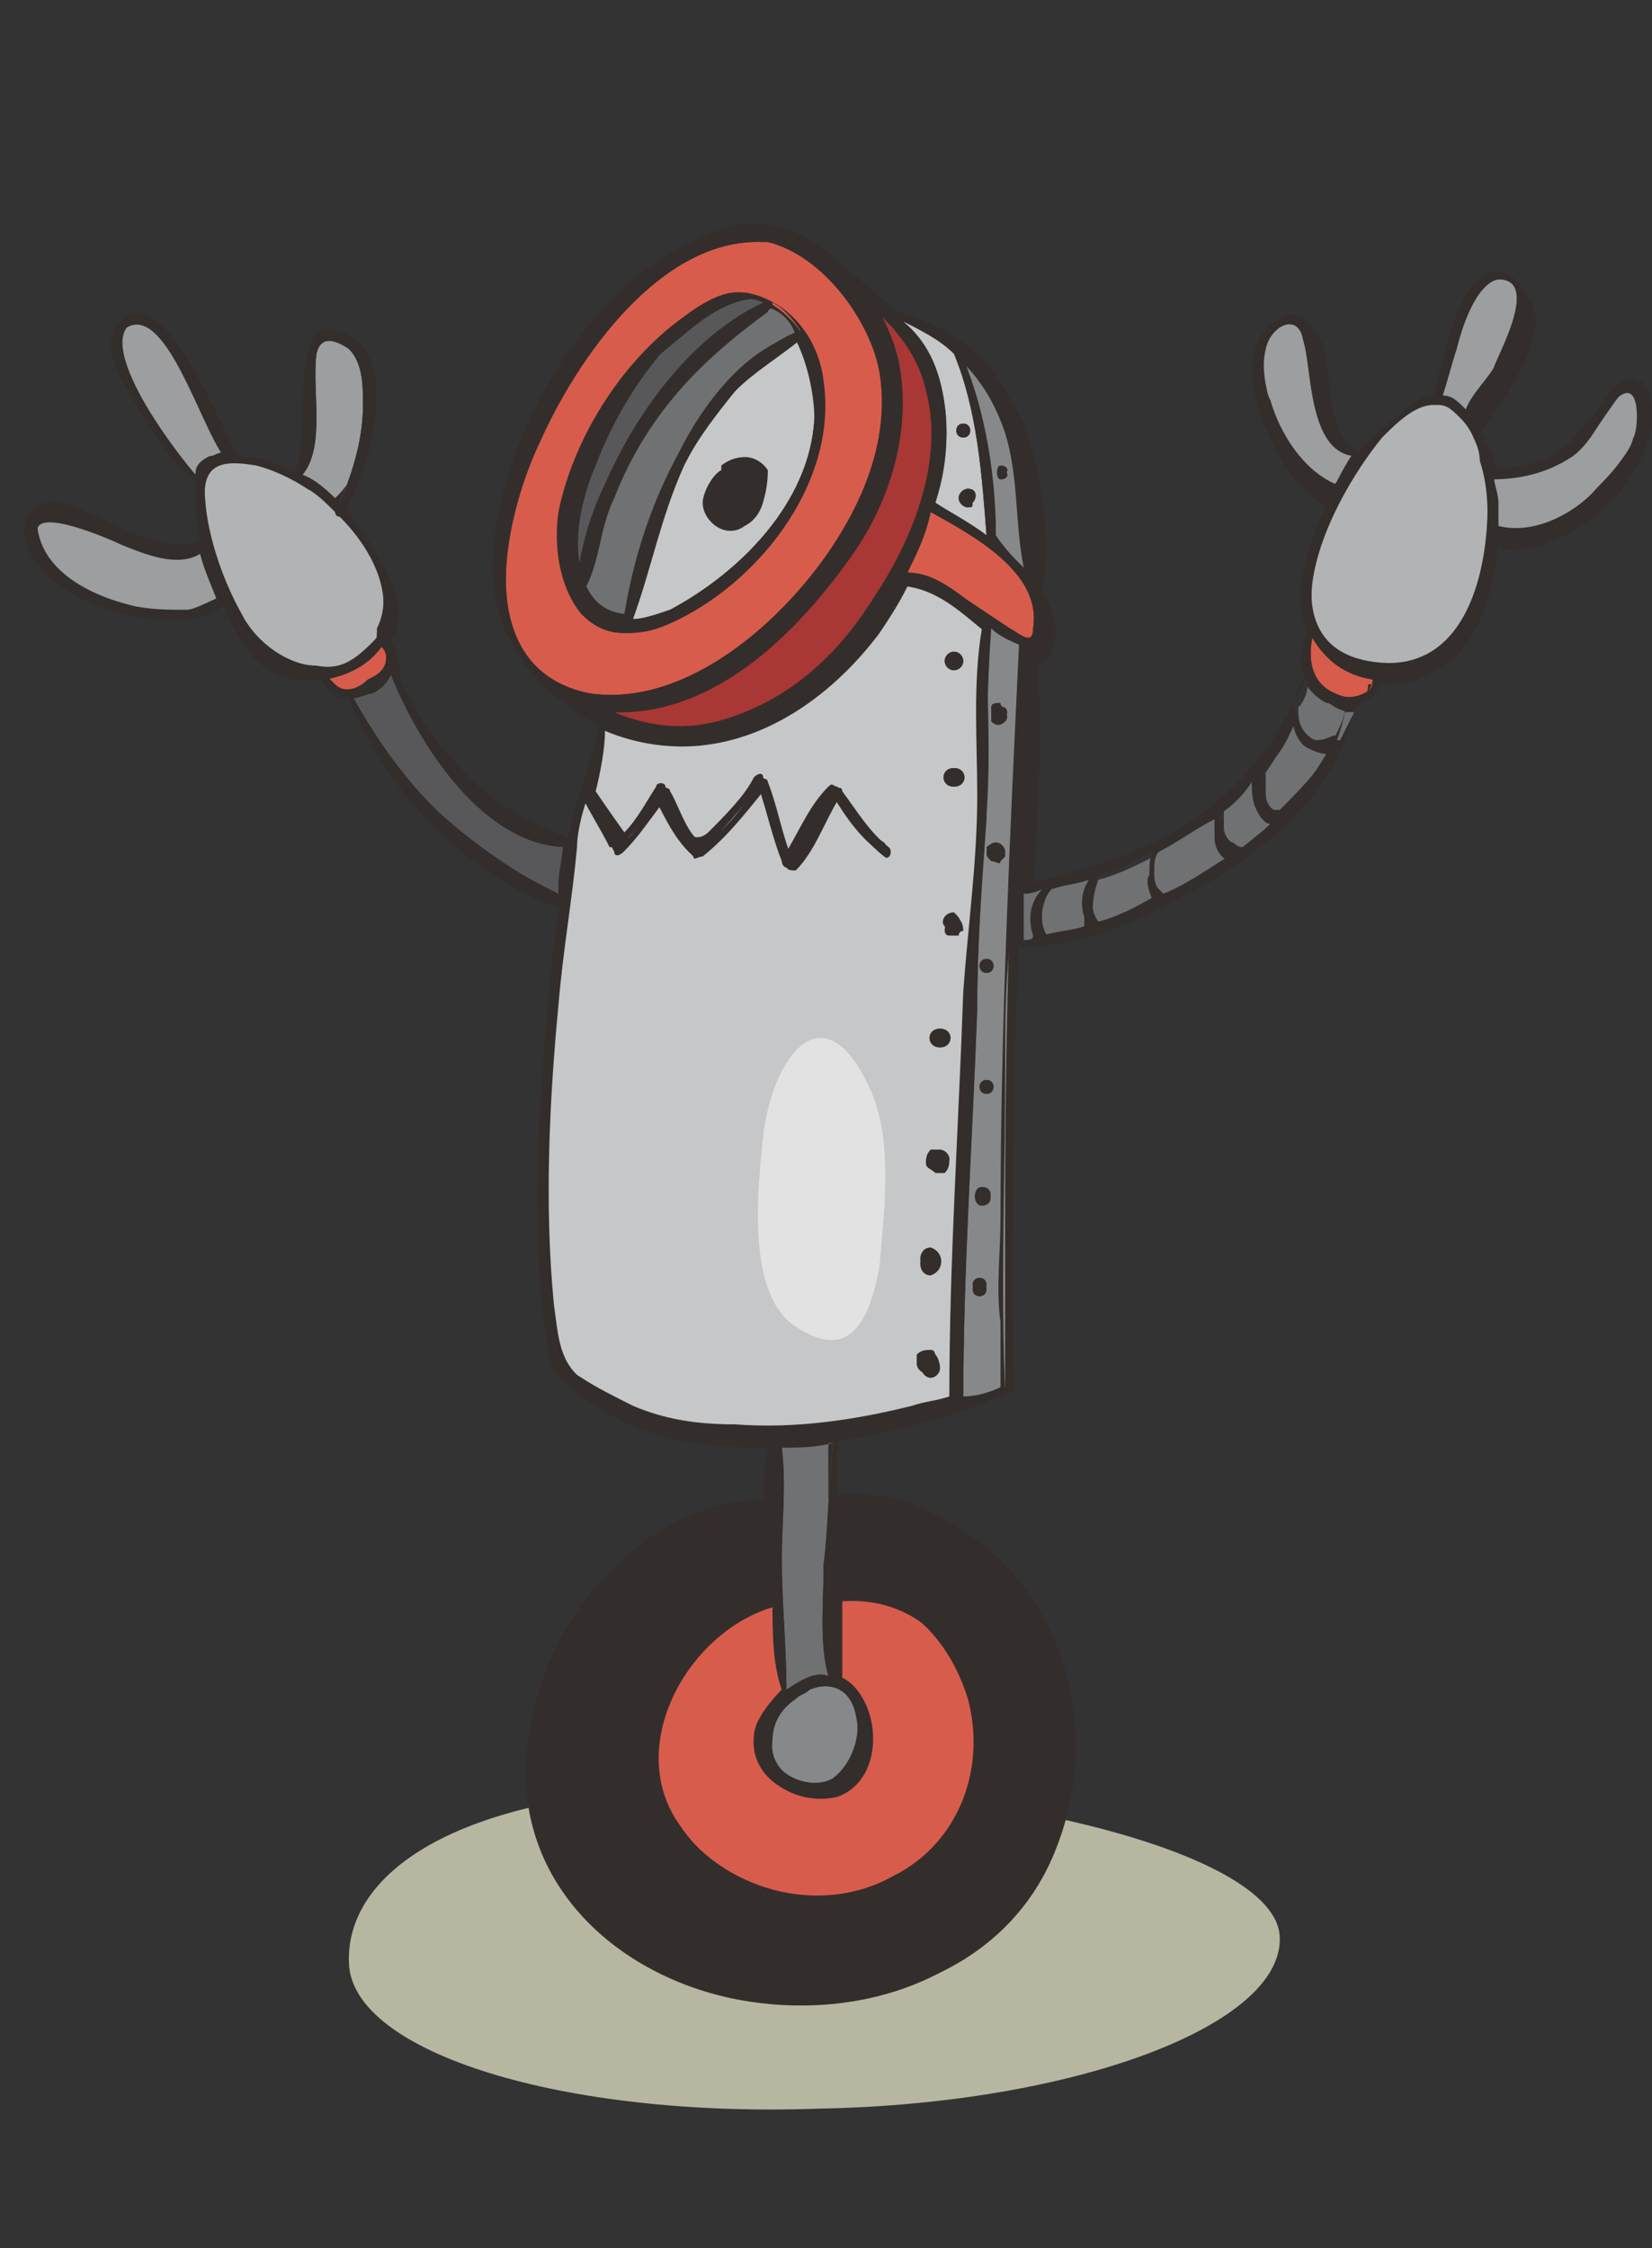 <?xml version="1.0" encoding="utf-8"?>
<!-- Generator: Adobe Illustrator 20.1.0, SVG Export Plug-In . SVG Version: 6.00 Build 0)  -->
<svg version="1.1" id="Layer_1" xmlns="http://www.w3.org/2000/svg" xmlns:xlink="http://www.w3.org/1999/xlink" x="0px" y="0px"
	 viewBox="0 0 35.5 48.3" style="enable-background:new 0 0 35.5 48.3;" xml:space="preserve">
<rect x="0" y="0" width="35.5" height="48.3" fill="#333333" stroke="none"/>
<style type="text/css">
	.st0{fill:#B7B7A1;}
	.st1{fill:#332E2B;}
	.st2{fill:#B1B3B4;}
	.st3{fill:#9C9E9F;}
	.st4{fill:#D85C4C;}
	.st5{fill:#58585A;}
	.st6{fill:#707173;}
	.st7{fill:#87888A;}
	.st8{fill:#C6C7C8;}
	.st9{fill:#A83735;}
	.st10{fill:#FFFFFF;}
	.st11{fill:#E2E2E2;}
</style>
<g>
	<path class="st0" d="M27.5,41.6c0.1,1.9-4.4,3.6-9.9,3.7c-5.5,0.2-10-1.2-10.1-3.1c-0.1-1.9,2.2-3.7,7.7-3.8
		C20.7,38.2,27.4,39.7,27.5,41.6z"/>
	<g>
		<g>
			<path class="st1" d="M32.2,11.6c-0.1,1.3-0.6,2.9-2,3c-0.2,0-0.4,0-0.6,0c0.1,0.2-0.1,0.4-0.3,0.5c-0.1,0-0.1,0.1-0.2,0.1
				c-0.3,1.7-1.8,3-3.2,3.8c-1.1,0.6-2.7,1.5-4,1.2c0,0.9-0.1,1.7-0.1,2.6c0,2.3-0.1,4.7,0,7c0,0.1,0,0.1-0.1,0.1
				c-1.1,0.5-2.4,0.9-3.7,1c0,0.4,0,0.8,0,1.2c0.6,0,1.3,0,1.8,0.3c2.9,1.2,4,4.5,2.9,7.3c-1,2.6-3.8,3.6-6.4,3.2
				c-2.6-0.4-4.8-2.3-4.8-5.1c0.1-2.8,2.1-5.6,5.1-5.6c0-0.4,0-0.8,0.1-1.2c-1.1,0-2.2-0.2-3.2-0.6c-0.4-0.2-0.9-0.4-1.2-0.8
				c-0.4-0.3-0.4-0.7-0.4-1.2c-0.2-1.6-0.2-3.2-0.1-4.7c0.1-1.4,0.2-2.8,0.4-4.3C10,18.8,8.3,17,7.5,15c-0.1,0-0.1,0-0.2,0
				c-0.2-0.1-0.3-0.2-0.4-0.4c-0.6,0.1-1.3-0.1-1.7-0.8c-0.1-0.2-0.3-0.5-0.4-0.8c-0.5,0.4-1.6,0.3-2.1,0.2C1.9,13,1,12.6,0.6,11.8
				c-0.2-0.6,0-1.1,0.7-1c0.9,0.2,2.1,1.2,3,0.8c-0.1-0.4-0.1-0.8-0.1-1.2c0,0,0-0.1,0-0.1c-0.6-0.4-1-1.2-1.4-1.8
				C2.6,8.1,2.1,7.3,2.6,6.9c0.9-0.9,2.2,2.4,2.5,2.9c0,0,0,0,0,0c0.5,0,1,0.2,1.3,0.4c0.3-0.5-0.2-3.3,0.8-3.1C8.7,7.4,8,10,7.4,11
				c0.2,0.2,0.3,0.4,0.5,0.6c0.3,0.5,0.9,1.3,0.6,2c0,0.1-0.1,0.1-0.1,0.2c0.1,0.1,0.2,0.4,0.2,0.6c0,0.1,0,0.1,0,0.2
				c0.4,0.8,0.9,1.6,1.5,2.2c0.7,0.7,1.4,1.1,2.3,1.5c0-0.3,0.1-0.5,0.2-0.8c0.2-0.6,0.3-1.2,0.5-1.8c-0.4-0.2-0.8-0.4-1.1-0.7
				c-0.9-0.6-1.3-1.7-1.2-2.9c0.2-2.2,1.4-4.4,3-5.8c0.6-0.5,1.3-1,2-1.1c0,0,0,0,0,0c0.9-0.3,1.8,0.1,2.5,0.8
				c0.4,0.3,0.8,0.6,1.2,1c1.1,0.3,2,1,2.5,2.1c0.4,1.1,0.6,2.5,0.4,3.6c0.3,0.5,0.4,1,0.1,1.5c0,0-0.1,0.1-0.1,0.1c0,0-0.1,0-0.1,0
				c0.1,1.7,0,3.3-0.1,5c1.2-0.3,2.4-0.7,3.5-1.3c1.2-0.8,2-1.7,2.5-3c0,0,0,0,0.1,0c-0.1-0.3-0.1-0.7,0-1.1
				c-0.2-0.4-0.2-0.8-0.1-1.3c0.1-0.5,0.3-1.1,0.6-1.6c-1.2-0.3-2.5-2.9-1.2-3.8c0.5-0.4,0.8-0.1,0.9,0.5c0.1,0.8,0.1,1.8,0.9,2.3
				c0,0,0,0,0,0c0.3-0.3,0.5-0.6,0.9-0.8c0.2-0.2,0.5-0.3,0.7-0.4c0.2-0.7,0.6-3.1,1.6-2.6c0.6,0.3,0.4,1,0.2,1.5
				c-0.2,0.4-0.4,0.8-0.7,1.2c-0.1,0.1-0.2,0.3-0.3,0.4c0.3,0.4,0.4,0.8,0.5,1.2c0.7-0.1,1.4-0.2,1.8-0.8c0.2-0.3,0.4-0.6,0.7-0.9
				C35,8,35.4,8,35.5,8.7C35.7,10.1,33.7,12.2,32.2,11.6z"/>
			<path class="st2" d="M8,13.8c0.1-0.1,0.1-0.1,0.1-0.2c0,0,0,0,0,0c0,0,0-0.1,0-0.1c0.4-0.8-0.1-1.8-0.8-2.5c0,0-0.1,0-0.1-0.1
				c-0.2-0.2-0.4-0.4-0.6-0.5c-0.3-0.2-0.7-0.4-1.1-0.5c-0.6-0.2-1.1-0.1-1.1,0.6c0,0.9,0.4,2,0.8,2.7c0.3,0.6,1,1.1,1.6,1.1
				c0,0,0,0,0,0c0,0,0,0,0,0C7.3,14.4,7.6,14.2,8,13.8z"/>
			<path class="st3" d="M4.5,9.8C4.5,9.8,4.5,9.8,4.5,9.8c0.1,0,0.2-0.1,0.4-0.1c-0.5-0.6-1.2-3-2-2.8C2,7.3,3.6,9.5,4.2,10.2
				C4.2,10,4.3,9.9,4.5,9.8C4.5,9.8,4.5,9.8,4.5,9.8z"/>
			<path class="st4" d="M8.3,14.2c0-0.1,0-0.2-0.1-0.3c-0.3,0.4-0.7,0.6-1.2,0.7c0.1,0.1,0.1,0.1,0.2,0.2c0.2,0.2,0.4,0.1,0.6,0
				C8.1,14.6,8.3,14.4,8.3,14.2z"/>
			<path class="st3" d="M7.3,10.8c0.3-0.7,0.5-1.4,0.5-2.1c0-0.4,0-0.9-0.3-1.2C7.2,7.3,6.9,7.2,6.8,7.6C6.7,8.4,7,9.6,6.5,10.2
				C6.8,10.4,7.1,10.6,7.3,10.8z"/>
			<path class="st5" d="M12.1,19.1c0-0.3,0.1-0.6,0.1-0.9C10.4,18.2,9,16,8.4,14.5c-0.1,0.2-0.2,0.3-0.4,0.4C7.9,14.9,7.7,15,7.6,15
				c0.5,0.9,1.2,1.9,2,2.6c0.8,0.7,1.6,1.2,2.5,1.7C12,19.3,12.1,19.2,12.1,19.1z"/>
			<path class="st6" d="M17.9,31c-0.4,0-0.7,0.1-1.1,0.1c0.1,0.8,0,1.6,0,2.4c0,0.9,0.1,1.9,0.1,2.8c0.3-0.2,0.6-0.3,0.9-0.3
				c-0.2-0.7-0.1-1.6-0.1-2.4C17.8,32.8,17.8,31.9,17.9,31z"/>
			<path class="st4" d="M18.1,11.4c0.6-1,1-2.2,0.8-3.4c-0.2-1.2-1.2-2.6-2.4-2.8c0,0-0.1,0-0.1,0c-2.2-0.1-4,2.5-4.8,4.3
				c-0.8,1.7-1.5,5,1.1,5.4C14.9,15.2,17.1,13.1,18.1,11.4z M12.5,13.2c-0.5-0.6-0.6-1.5-0.5-2.2c0.3-1.5,1.3-3.2,2.7-4.2
				c0.4-0.3,0.9-0.6,1.3-0.5c0.9,0.2,1.5,1,1.6,1.9c0.3,2.1-1.3,4.2-3.1,5.1c-0.4,0.2-0.7,0.3-1.1,0.3c0,0,0,0,0,0
				C13.1,13.6,12.8,13.5,12.5,13.2z"/>
			<path class="st7" d="M17.3,36.3C17.3,36.3,17.3,36.3,17.3,36.3c-0.1,0-0.2,0.1-0.3,0.2c-0.2,0.2-0.5,0.6-0.5,0.9
				c0,0.7,0.9,1.1,1.4,0.8c0.4-0.3,0.6-0.9,0.5-1.3C18.3,36.3,17.9,36.1,17.3,36.3z"/>
			<path class="st4" d="M14.5,39.1c1,1.5,3.1,2.1,4.7,1.2c1.4-0.7,2-2.3,1.6-3.8c-0.4-1.3-1.4-2.4-2.8-2.2c0,0.6,0,1.1,0,1.7
				c0.9,0.3,1.1,2.2-0.1,2.5c-0.8,0.3-1.8-0.3-1.7-1.2c0-0.3,0.3-0.7,0.6-1c0,0,0,0,0,0c-0.2-0.6-0.2-1.2-0.2-1.9
				C14.7,35,13.3,37.4,14.5,39.1z"/>
			<path class="st7" d="M22,12.2c-0.1-1-0.1-2-0.4-2.9c-0.2-0.6-0.5-1.1-0.9-1.6c0.5,1.2,0.7,2.6,0.7,3.8C21.6,11.8,21.8,12,22,12.2
				z M21.5,10c0.2,0,0.2,0.2,0,0.2C21.4,10.3,21.4,10,21.5,10z"/>
			<path class="st8" d="M20.1,10.8c0.3,0.2,0.7,0.4,1.1,0.7c-0.1-1.3-0.2-2.7-0.7-3.9c-0.3-0.3-0.7-0.5-1.1-0.7
				c0.5,0.5,0.8,1.1,0.9,1.8C20.4,9.5,20.3,10.2,20.1,10.8z M20.9,10.8c0,0-0.1,0.1-0.1,0.1c-0.1,0-0.2-0.1-0.2-0.2
				c0-0.1,0.1-0.2,0.2-0.2C21,10.5,21,10.7,20.9,10.8z M20.7,9.1c0.2,0,0.2,0.3,0,0.3C20.5,9.4,20.5,9.1,20.7,9.1z"/>
			<path class="st3" d="M29.1,9.7c-1,0-0.9-1.8-1.1-2.5c-0.2-0.6-0.7-0.3-0.8,0.2c-0.1,0.4-0.1,0.8,0.1,1.2c0.2,0.7,0.7,1.5,1.4,1.8
				C28.8,10.2,28.9,10,29.1,9.7z"/>
			<path class="st6" d="M14.6,9.7c0.5-1,1.4-2.2,2.5-2.5c-0.1-0.3-0.3-0.5-0.6-0.6c0,0,0,0,0,0.1c-1.5,1.1-2.7,2.3-3.4,4.1
				c-0.2,0.6-0.3,1.3-0.6,1.9c0.2,0.4,0.5,0.6,0.9,0.6C13.6,12,14,10.8,14.6,9.7z"/>
			<path class="st3" d="M31.5,8.8c0.1-0.3,0.5-0.7,0.6-0.9c0.1-0.3,1-1.9,0.1-1.9c-0.5,0-0.8,1.1-0.9,1.5c-0.1,0.3-0.2,0.7-0.3,1
				C31.2,8.5,31.3,8.6,31.5,8.8z"/>
			<path class="st1" d="M18,34.1c1.7-0.2,2.9,1.2,3.2,2.8c0.3,1.8-0.8,3.5-2.5,3.9c-1.8,0.5-4.3-0.3-4.8-2.4c-0.2-1.1,0.1-2.1,0.7-3
				c0.5-0.6,1.2-1.2,1.9-1.1c0-0.3,0-0.6,0-0.9c0-0.3,0-0.7,0-1c-2.9,0.3-5.1,3.1-4.7,6c0.3,2.6,2.6,4.2,5.1,4.3
				c1.2,0.1,2.5-0.1,3.6-0.7c1.2-0.7,2-2,2.3-3.4c0.3-1.4,0.1-2.9-0.7-4.1c-0.5-0.7-1-1.2-1.7-1.6c-0.8-0.4-1.5-0.5-2.3-0.6
				c0,0.3,0,0.7,0,1C18,33.6,18,33.9,18,34.1z"/>
			<path class="st8" d="M15.8,8.4c-0.4,0.5-0.8,1-1.1,1.6c-0.5,1.1-0.7,2.2-1.1,3.3c0.3,0,0.5-0.1,0.8-0.2c1.5-0.8,3-2.3,3.1-4.1
				c0-0.4-0.1-1.1-0.4-1.7C16.7,7.7,16.2,7.9,15.8,8.4z M16.4,10.2c0.1,0.4,0,0.9-0.4,1.1c-0.4,0.3-0.9-0.1-0.9-0.5
				c0-0.2,0.2-0.6,0.4-0.7c0,0,0,0,0-0.1C15.9,9.7,16.3,9.8,16.4,10.2z"/>
			<path class="st5" d="M16.4,6.5c-0.2-0.1-0.4-0.1-0.7,0c-0.6,0.2-1.1,0.7-1.6,1.1C13.5,8.3,13,9.1,12.7,10
				c-0.3,0.7-0.5,1.5-0.3,2.3c0,0,0,0.1,0,0.1c0.1-0.7,0.3-1.4,0.6-2C13.7,8.8,14.9,7.2,16.4,6.5z"/>
			<path class="st9" d="M18.3,11.8c-1,1.6-2.8,3.4-4.9,3.5c-0.1,0-0.2,0-0.3,0c0.7,0.3,1.5,0.4,2.3,0.2c1.5-0.4,2.6-1.4,3.4-2.7
				c0.8-1.2,1.5-2.9,1.1-4.4c-0.2-0.9-0.8-1.5-1.4-2c0.3,0.4,0.5,0.8,0.6,1.3C19.5,9.1,19,10.6,18.3,11.8z"/>
			<path class="st1" d="M16,11c0.2-0.2,0.2-0.5,0.2-0.7c0-0.2-0.1-0.3-0.2-0.3c-0.3,0.1-0.5,0.5-0.5,0.7C15.4,11.1,15.8,11.2,16,11z
				"/>
			<path class="st3" d="M2.6,11.7c-0.2-0.1-1.8-0.8-1.8-0.3c0.1,1,1.2,1.5,2,1.7c0.4,0.1,0.8,0.2,1.2,0.1c0.3,0,0.5-0.1,0.7-0.2
				c-0.1-0.3-0.3-0.7-0.4-1.1C3.8,12.2,3.1,11.9,2.6,11.7z"/>
			<path class="st6" d="M22.5,19.1c-0.2,0-0.3,0.1-0.5,0.1c0,0.3,0,0.7,0,1c0.1,0,0.2,0,0.4-0.1C22.1,19.8,22.2,19.4,22.5,19.1z"/>
			<path class="st4" d="M22.2,13.5c0.2-1.2-1.3-2-2.2-2.5c-0.1,0.4-0.3,0.9-0.5,1.3c0.5,0,0.9,0.3,1.3,0.6c0.3,0.2,0.6,0.4,0.9,0.6
				C21.9,13.6,22.2,13.9,22.2,13.5z"/>
			<path class="st7" d="M21.2,17.6C21.1,19,21,20.3,21,21.7c-0.1,2.8-0.3,5.6-0.3,8.4c0.3-0.1,0.6-0.2,0.9-0.3c0,0,0,0,0-0.1
				c0-0.1,0-0.2,0-0.4c0-0.3,0-0.6,0-0.9c0-0.7,0-1.5,0-2.2c0-4.1,0.1-8.2,0.4-12.3c-0.2-0.1-0.5-0.2-0.7-0.4
				C21.2,14.9,21.2,16.2,21.2,17.6z M20.9,27.7C20.9,27.6,20.9,27.6,20.9,27.7c0-0.2,0.3-0.2,0.3,0c0,0,0,0,0,0
				C21.2,27.9,20.9,27.9,20.9,27.7z M21.1,25.9c-0.2,0-0.2-0.4,0-0.4S21.4,25.9,21.1,25.9z M21.2,23.5c-0.2,0-0.2-0.3,0-0.3
				C21.4,23.2,21.4,23.5,21.2,23.5z M21.3,15.3c0-0.1,0.1-0.1,0.2-0.1c0,0,0.1,0,0.1,0.1c0,0,0.1,0.1,0,0.2c0,0,0,0,0,0c0,0,0,0,0,0
				c0,0,0,0,0,0c-0.1,0.1-0.2,0.1-0.3,0C21.3,15.4,21.3,15.3,21.3,15.3z M21.4,18.1c0.1,0,0.2,0.1,0.2,0.2c0,0,0,0,0,0
				c0,0,0,0.1,0,0.1c0,0-0.1,0.1-0.1,0.1c-0.1,0-0.1,0-0.2-0.1c0,0-0.1-0.1-0.1-0.2C21.2,18.2,21.3,18.1,21.4,18.1z M21.2,20.9
				c-0.2,0-0.2-0.3,0-0.3C21.4,20.6,21.4,20.9,21.2,20.9z"/>
			<path class="st6" d="M23.4,18.9c-0.3,0.1-0.5,0.1-0.8,0.2c-0.3,0.2-0.3,0.7-0.2,1c0,0,0,0,0,0c0.3-0.1,0.6-0.1,0.9-0.2
				C23.3,19.6,23.3,19.2,23.4,18.9z"/>
			<path class="st2" d="M31.4,8.9c-0.2-0.2-0.4-0.2-0.5-0.3c0,0-0.1,0-0.1,0c-0.4,0-0.8,0.4-1.1,0.7c0,0,0,0,0,0
				c-1.3,1.5-2.5,4.5-0.3,4.9c1.6,0.3,2.3-1,2.5-2.4c0.1-0.7,0.1-1.4-0.1-2.1C31.7,9.5,31.6,9.2,31.4,8.9z"/>
			<path class="st6" d="M28,16c-0.1-0.1-0.2-0.3-0.2-0.4c-0.2,0.4-0.4,0.7-0.6,1c0,0.2,0,0.4,0,0.6c0,0.1,0.1,0.3,0.2,0.3
				c0,0,0.1,0,0.1,0c0.4-0.4,0.7-0.8,1-1.3C28.4,16.2,28.1,16.1,28,16z"/>
			<path class="st3" d="M34.8,8.5c-0.3,0.4-0.6,0.9-0.9,1.2c-0.5,0.4-1.1,0.6-1.8,0.5c0,0.2,0.1,0.4,0.1,0.6c0,0.1,0,0.3,0,0.5
				c0.8,0.2,1.7-0.3,2.2-0.9c0.3-0.3,0.6-0.7,0.8-1.1C35.2,9.3,35.3,8,34.8,8.5z"/>
			<path class="st4" d="M28.2,13.7c-0.1,0.5,0,1,0.5,1.2c0.2,0.1,0.4,0.1,0.6,0c0.2-0.1,0.2-0.2,0.2-0.3
				C28.9,14.5,28.5,14.2,28.2,13.7z"/>
			<path class="st6" d="M27,17.3C27,17.1,27,16.9,27,16.7c-0.2,0.2-0.5,0.5-0.7,0.7c0,0.1,0,0.3,0,0.4c0,0.1,0.1,0.3,0.2,0.3
				c0,0,0.1,0.1,0.2,0.1c0.3-0.2,0.5-0.4,0.8-0.7C27.2,17.6,27.1,17.5,27,17.3z"/>
			<path class="st6" d="M24.7,18.8c0-0.2,0.1-0.3,0.1-0.4c-0.4,0.2-0.8,0.4-1.2,0.5c-0.1,0.3-0.2,0.7,0,1c0,0,0,0,0,0
				c0.4-0.1,0.8-0.3,1.2-0.5C24.7,19.2,24.6,18.9,24.7,18.8z"/>
			<path class="st6" d="M26.1,17.9c0-0.1,0-0.2,0-0.4c-0.4,0.3-0.7,0.5-1.2,0.7c-0.1,0.2-0.1,0.4-0.1,0.5c0,0.1,0,0.3,0.1,0.4
				c0,0,0.1,0.1,0.1,0.1c0.5-0.2,0.9-0.5,1.4-0.8C26.2,18.3,26.1,18.1,26.1,17.9z"/>
			<path class="st6" d="M28.1,14.7c0,0.2-0.1,0.4-0.2,0.5c0,0.2,0,0.4,0.2,0.6c0.1,0.1,0.2,0.2,0.3,0.2c0.1,0,0.2-0.1,0.4-0.1
				c0,0,0,0,0,0c0.1-0.2,0.2-0.4,0.3-0.6c-0.1,0-0.2,0-0.4-0.1C28.4,15,28.2,14.9,28.1,14.7z"/>
			<path class="st10" d="M21.6,15.4C21.6,15.4,21.6,15.4,21.6,15.4C21.6,15.4,21.6,15.4,21.6,15.4C21.6,15.4,21.6,15.4,21.6,15.4z"
				/>
			<path class="st8" d="M21,17.1c0-1.2-0.1-2.4,0.1-3.6c-0.5-0.4-1-0.9-1.7-1c-0.2,0.3-0.4,0.7-0.6,1c-0.9,1.2-2.1,2.2-3.7,2.4
				c-0.7,0.1-1.5,0-2.2-0.3c0,0.5-0.1,0.9-0.2,1.3c0.2,0.3,0.7,1,0.7,1c0.3-0.3,0.5-0.7,0.7-1c0-0.1,0.2-0.1,0.2,0
				c0.1,0.3,0.4,1.4,0.9,1c0.4-0.4,0.8-0.8,1-1.2c0.1-0.1,0.2-0.1,0.2,0c0.2,0.5,0.3,1.1,0.5,1.6c0.3-0.5,0.5-1,0.9-1.4
				c0.1-0.1,0.1,0,0.2,0c0.3,0.4,0.5,0.9,1,1.2c0.1,0.1,0,0.3-0.1,0.2c-0.4-0.3-0.7-0.7-1-1.2c-0.4,0.5-0.5,1-0.9,1.5
				c-0.1,0.1-0.2,0-0.2-0.1c-0.2-0.5-0.3-1-0.5-1.6c-0.4,0.5-0.8,1-1.3,1.4c0,0-0.1,0.1-0.2,0c-0.3-0.3-0.5-0.7-0.7-1.1
				c-0.2,0.4-0.5,0.7-0.8,1c-0.1,0-0.1,0-0.2,0c-0.2-0.4-0.4-0.7-0.6-1.1c-0.1,0.3-0.1,0.7-0.2,1c-0.2,1.1-0.3,2.3-0.4,3.4
				c-0.2,2.1-0.3,4.3-0.1,6.4c0.1,0.7,0,1.3,0.7,1.7c0.3,0.2,0.7,0.4,1.1,0.6c0.7,0.3,1.4,0.4,2.2,0.4c1.3,0.1,2.6-0.1,3.8-0.4
				c0.3-0.1,0.5-0.1,0.8-0.2c0-2.9,0.2-5.8,0.3-8.7C20.8,19.9,21,18.5,21,17.1z M20.5,14c0.1,0,0.2,0.1,0.2,0.2
				c0,0.1-0.1,0.2-0.2,0.2c-0.1,0-0.2-0.1-0.2-0.2C20.3,14.1,20.4,14,20.5,14z M19.9,29.5c-0.1,0-0.2-0.1-0.2-0.2c0-0.1,0-0.1,0-0.2
				c0.1-0.1,0.2-0.1,0.3-0.1c0.1,0,0.1,0.1,0.1,0.2c0,0,0,0,0,0C20.2,29.4,20.1,29.5,19.9,29.5z M20,27.3c-0.3,0-0.3-0.5,0-0.5
				C20.3,26.9,20.3,27.3,20,27.3z M20.3,25.1c-0.1,0-0.1,0.1-0.2,0C20,25.1,20,25,19.9,25c0,0,0,0,0,0c0-0.1,0-0.2,0.1-0.3
				c0,0,0,0,0,0c0.1,0,0.1,0,0.2,0c0.1,0,0.2,0.1,0.2,0.2C20.4,24.9,20.4,25,20.3,25.1z M20.2,22.5c-0.3,0-0.3-0.4,0-0.4
				C20.5,22.1,20.5,22.5,20.2,22.5z M20.6,19.9C20.6,20,20.6,20,20.6,19.9c-0.1,0.1-0.2,0.1-0.2,0.1c0,0-0.1-0.1-0.1-0.1
				c-0.1-0.1,0-0.3,0.2-0.3C20.6,19.7,20.7,19.8,20.6,19.9z M20.5,16.9c-0.3,0-0.3-0.4,0-0.4C20.8,16.5,20.8,16.9,20.5,16.9z"/>
			<path class="st1" d="M13.5,13.6c0.4,0,0.7-0.1,1.1-0.3c1.8-0.9,3.4-3,3.1-5.1c-0.1-0.9-0.7-1.7-1.6-1.9c-0.5-0.1-0.9,0.2-1.3,0.5
				c-1.4,0.9-2.4,2.6-2.7,4.2c-0.1,0.7-0.1,1.7,0.5,2.2C12.8,13.5,13.1,13.6,13.5,13.6C13.5,13.6,13.5,13.6,13.5,13.6z M17.5,9
				c-0.1,1.8-1.6,3.3-3.1,4.1c-0.3,0.1-0.6,0.2-0.8,0.2c0.4-1.1,0.6-2.2,1.1-3.3c0.3-0.6,0.6-1.1,1.1-1.6c0.4-0.4,0.9-0.7,1.4-1.1
				C17.5,7.8,17.6,8.5,17.5,9z M12.5,12.4c0,0,0-0.1,0-0.1c-0.2-0.7,0-1.6,0.3-2.3c0.3-0.8,0.8-1.7,1.4-2.4c0.5-0.4,1-0.9,1.6-1.1
				c0.3-0.1,0.5-0.1,0.7,0c-1.6,0.7-2.7,2.3-3.4,3.8C12.8,10.9,12.5,11.7,12.5,12.4z M12.6,12.6c0.3-0.6,0.3-1.3,0.6-1.9
				c0.7-1.8,1.9-3,3.4-4.1c0,0,0,0,0-0.1c0.2,0.1,0.4,0.3,0.6,0.6c-1.1,0.4-2,1.6-2.5,2.5c-0.6,1.1-1,2.3-1.1,3.6
				C13.1,13.2,12.8,13,12.6,12.6z"/>
			<circle class="st1" cx="20.5" cy="14.2" r="0.2"/>
			<path class="st1" d="M21.6,15.4C21.6,15.4,21.6,15.4,21.6,15.4C21.6,15.4,21.6,15.4,21.6,15.4C21.6,15.4,21.6,15.4,21.6,15.4
				c0.1-0.1,0-0.2,0-0.2c0,0-0.1,0-0.1-0.1c-0.1,0-0.2,0-0.2,0.1c0,0,0,0.1,0,0.1C21.4,15.5,21.5,15.6,21.6,15.4z M21.6,15.4
				C21.6,15.4,21.6,15.4,21.6,15.4C21.6,15.4,21.6,15.4,21.6,15.4C21.6,15.4,21.6,15.4,21.6,15.4z"/>
			<path class="st1" d="M20.5,16.5c-0.3,0-0.3,0.4,0,0.4C20.8,16.9,20.8,16.5,20.5,16.5z"/>
			<path class="st1" d="M21.5,18.5C21.6,18.5,21.6,18.5,21.5,18.5c0.1-0.1,0.1-0.2,0.1-0.2c0,0,0,0,0,0c0-0.1-0.1-0.2-0.2-0.2
				c-0.1,0-0.2,0.1-0.2,0.2c0,0.1,0,0.1,0.1,0.2C21.4,18.5,21.5,18.6,21.5,18.5z"/>
			<path class="st1" d="M20.5,19.7c-0.1,0-0.2,0.1-0.2,0.3c0,0,0,0.1,0.1,0.1c0.1,0,0.1,0,0.2,0c0,0,0-0.1,0.1-0.1
				C20.7,19.8,20.6,19.7,20.5,19.7z"/>
			<path class="st1" d="M21.2,20.9c0.2,0,0.2-0.3,0-0.3C21,20.6,21,20.9,21.2,20.9z"/>
			<path class="st1" d="M20.2,22.1c-0.3,0-0.3,0.4,0,0.4C20.5,22.5,20.5,22.1,20.2,22.1z"/>
			<path class="st1" d="M21.2,23.2c-0.2,0-0.2,0.3,0,0.3C21.4,23.5,21.4,23.2,21.2,23.2z"/>
			<path class="st1" d="M20.2,24.7c-0.1,0-0.1,0-0.2,0c0,0,0,0,0,0c-0.1,0.1-0.1,0.2-0.1,0.3c0,0,0,0,0,0c0,0.1,0.1,0.1,0.2,0.2
				c0.1,0,0.1,0,0.2,0c0.1-0.1,0.1-0.2,0.1-0.3C20.4,24.8,20.3,24.7,20.2,24.7z"/>
			<path class="st1" d="M21.1,25.5c-0.2,0-0.2,0.4,0,0.4S21.4,25.5,21.1,25.5z"/>
			<path class="st1" d="M20,26.9c-0.3,0-0.3,0.5,0,0.5C20.3,27.3,20.3,26.9,20,26.9z"/>
			<path class="st1" d="M20.9,27.6C20.9,27.6,20.9,27.6,20.9,27.6c0,0.2,0.3,0.2,0.3,0c0,0,0,0,0,0C21.2,27.4,20.9,27.4,20.9,27.6z"
				/>
			<path class="st1" d="M20.1,29.1c-0.1-0.1-0.2,0-0.3,0.1c0,0,0,0.1,0,0.2c0,0.1,0.1,0.2,0.2,0.2c0.1,0,0.2-0.1,0.2-0.2
				c0,0,0,0,0,0C20.2,29.2,20.1,29.1,20.1,29.1z"/>
			<path class="st1" d="M20.6,10.7c0,0.1,0.1,0.2,0.2,0.2c0.1,0,0.1,0,0.1-0.1c0.1-0.1,0.1-0.3-0.1-0.3
				C20.7,10.5,20.6,10.6,20.6,10.7z"/>
			<path class="st1" d="M21.5,10.3c0.2,0,0.2-0.2,0-0.2C21.4,10,21.4,10.3,21.5,10.3z"/>
			<path class="st1" d="M20.7,9.4c0.2,0,0.2-0.3,0-0.3C20.5,9.1,20.5,9.4,20.7,9.4z"/>
			<path class="st1" d="M34.6,8.4c-0.2,0.3-0.4,0.6-0.7,0.9c-0.4,0.6-1.1,0.7-1.8,0.8C32,9.7,31.9,9.3,31.6,9
				c0.1-0.1,0.2-0.3,0.3-0.4c0.3-0.4,0.5-0.8,0.7-1.2c0.2-0.5,0.4-1.2-0.2-1.5c-1-0.5-1.4,1.9-1.6,2.6c-0.3,0-0.5,0.2-0.7,0.4
				c-0.3,0.2-0.6,0.5-0.9,0.8c0,0,0,0,0,0c-0.8-0.5-0.8-1.5-0.9-2.3c-0.1-0.6-0.4-0.8-0.9-0.5c-1.2,0.8,0,3.4,1.2,3.8
				c-0.3,0.5-0.5,1.1-0.6,1.6c-0.1,0.5-0.1,0.9,0.1,1.3c-0.2,0.4-0.2,0.7,0,1.1c0,0,0,0-0.1,0c-0.6,1.3-1.3,2.2-2.5,3
				c-1.1,0.7-2.3,1-3.5,1.3c0.1-1.7,0.1-3.3,0.1-5c0,0,0.1,0,0.1,0c0,0,0.1,0,0.1-0.1c0.2-0.5,0.1-1.1-0.1-1.5
				c0.2-1.1,0-2.6-0.4-3.6c-0.4-1.1-1.4-1.8-2.5-2.1c-0.4-0.3-0.8-0.7-1.2-1c-0.7-0.7-1.6-1.1-2.5-0.8c0,0,0,0,0,0
				c-0.7,0.2-1.4,0.6-2,1.1c-1.6,1.4-2.8,3.6-3,5.8c-0.1,1.2,0.3,2.3,1.2,2.9c0.3,0.3,0.7,0.5,1.1,0.7c-0.1,0.6-0.3,1.2-0.5,1.8
				c-0.1,0.3-0.1,0.5-0.2,0.8c-0.9-0.4-1.6-0.7-2.3-1.5c-0.6-0.6-1.1-1.4-1.5-2.2c0-0.1,0-0.1,0-0.2c0-0.2,0-0.4-0.2-0.6
				c0-0.1,0.1-0.1,0.1-0.2c0.3-0.6-0.2-1.5-0.6-2c-0.1-0.2-0.3-0.4-0.5-0.6C8,10,8.7,7.4,7.1,7.1c-0.9-0.2-0.4,2.6-0.8,3.1
				C6.1,10,5.6,9.8,5.1,9.8c0,0,0,0,0,0C4.8,9.3,3.5,5.9,2.6,6.9c-0.5,0.5,0,1.3,0.3,1.7c0.3,0.6,0.8,1.4,1.4,1.8c0,0,0,0.1,0,0.1
				c-0.1,0.4,0,0.8,0.1,1.2c-1,0.4-2.1-0.6-3-0.8c-0.7-0.1-0.9,0.4-0.7,1C1,12.6,1.9,13,2.7,13.2c0.5,0.1,1.6,0.3,2.1-0.2
				c0.1,0.3,0.3,0.6,0.4,0.8c0.4,0.6,1.1,0.9,1.7,0.8C7,14.8,7.1,14.9,7.3,15c0.1,0,0.1,0,0.2,0c0.8,2,2.5,3.8,4.5,4.5
				c-0.2,1.4-0.3,2.8-0.4,4.3c-0.1,1.6-0.1,3.2,0.1,4.7c0.1,0.5,0,0.8,0.4,1.2c0.4,0.3,0.8,0.6,1.2,0.8c1,0.5,2.1,0.6,3.2,0.6
				c-0.1,0.4-0.1,0.8-0.1,1.2c-2.9,0-5,2.9-5.1,5.6c-0.1,2.8,2.2,4.7,4.8,5.1c2.6,0.4,5.4-0.6,6.4-3.2c1.1-2.9,0.1-6.1-2.9-7.3
				c-0.6-0.2-1.2-0.3-1.8-0.3c0-0.4,0-0.8,0-1.2c1.3-0.2,2.6-0.6,3.7-1c0.1,0,0.1-0.1,0.1-0.1c-0.1-2.3,0-4.7,0-7
				c0-0.9,0-1.7,0.1-2.6c1.3,0.2,2.9-0.6,4-1.2c1.4-0.8,2.9-2.2,3.2-3.8c0.1,0,0.2,0,0.2-0.1c0.2-0.1,0.3-0.3,0.3-0.5
				c0.2,0,0.4,0,0.6,0c1.4-0.1,1.9-1.8,2-3c1.5,0.6,3.5-1.5,3.3-2.9C35.4,8,35,8,34.6,8.4z M31.3,7.5c0.1-0.4,0.4-1.4,0.9-1.5
				c0.9,0,0,1.6-0.1,1.9c-0.1,0.2-0.5,0.6-0.6,0.9c-0.2-0.2-0.3-0.3-0.5-0.3C31.1,8.2,31.2,7.8,31.3,7.5z M27.3,8.7
				c-0.1-0.4-0.2-0.8-0.1-1.2C27.3,7,27.9,6.7,28,7.3c0.2,0.6,0.1,2.4,1.1,2.5c-0.2,0.2-0.3,0.5-0.5,0.7
				C27.9,10.1,27.5,9.4,27.3,8.7z M21.6,9.3c0.3,1,0.2,1.9,0.4,2.9c-0.2-0.2-0.4-0.4-0.6-0.6c0-1.2-0.2-2.7-0.7-3.8
				C21.1,8.2,21.4,8.7,21.6,9.3z M20.5,7.6c0.5,1.2,0.6,2.6,0.7,3.9c-0.4-0.3-0.8-0.5-1.1-0.7c0.2-0.7,0.3-1.4,0.2-2.1
				c-0.1-0.8-0.4-1.4-0.9-1.8C19.8,7.1,20.2,7.3,20.5,7.6z M20,8.4c0.4,1.5-0.3,3.1-1.1,4.4c-0.8,1.3-1.9,2.2-3.4,2.7
				c-0.8,0.2-1.6,0.1-2.3-0.2c0.1,0,0.2,0,0.3,0c2.1-0.1,3.8-1.9,4.9-3.5c0.8-1.2,1.2-2.7,0.9-4.1c-0.1-0.4-0.3-0.9-0.6-1.3
				C19.2,6.9,19.8,7.5,20,8.4z M12.7,14.9c-2.6-0.5-1.9-3.8-1.1-5.4c0.8-1.8,2.6-4.4,4.8-4.3c0,0,0.1,0,0.1,0
				c1.2,0.3,2.2,1.7,2.4,2.8c0.2,1.2-0.2,2.4-0.8,3.4C17.1,13.1,14.9,15.2,12.7,14.9z M6.8,7.6c0.1-0.5,0.4-0.4,0.7-0.1
				c0.3,0.3,0.3,0.8,0.3,1.2c0,0.7-0.2,1.4-0.5,2.1c-0.2-0.2-0.5-0.5-0.8-0.6C7,9.6,6.7,8.4,6.8,7.6z M4.2,10.2C3.6,9.5,2,7.3,2.8,7
				c0.8-0.3,1.5,2.1,2,2.8c-0.1,0-0.2,0-0.3,0.1c0,0,0,0,0,0c0,0,0,0,0,0C4.3,9.9,4.2,10,4.2,10.2z M4,13.1c-0.4,0-0.8,0-1.2-0.1
				c-0.8-0.2-1.9-0.7-2-1.7c0-0.5,1.6,0.2,1.8,0.3c0.5,0.3,1.2,0.5,1.8,0.1c0.1,0.4,0.2,0.7,0.4,1.1C4.5,12.9,4.2,13.1,4,13.1z
				 M6.9,14.4C6.9,14.3,6.9,14.3,6.9,14.4C6.8,14.3,6.8,14.3,6.9,14.4c-0.7,0-1.4-0.5-1.7-1.1c-0.4-0.7-0.8-1.8-0.8-2.7
				c0-0.7,0.5-0.7,1.1-0.6c0.4,0.1,0.8,0.3,1.1,0.5C6.8,10.6,7,10.8,7.2,11c0,0,0,0.1,0.1,0.1c0.7,0.7,1.2,1.7,0.8,2.5
				c0,0,0,0,0,0.1c0,0,0,0,0,0c0,0.1-0.1,0.1-0.1,0.2C7.6,14.2,7.3,14.4,6.9,14.4z M7.2,14.7c-0.1-0.1-0.1-0.1-0.2-0.2
				c0.4-0.1,0.9-0.4,1.2-0.7c0.1,0.1,0.1,0.2,0.1,0.3c0,0.3-0.2,0.4-0.4,0.5C7.7,14.8,7.4,14.9,7.2,14.7z M9.5,17.6
				c-0.8-0.7-1.4-1.7-2-2.6c0.2,0,0.3-0.1,0.5-0.2c0.2-0.1,0.3-0.2,0.4-0.4c0.6,1.6,1.9,3.7,3.7,3.7c0,0.3-0.1,0.6-0.1,0.9
				c0,0.1,0,0.1,0,0.2C11.2,18.8,10.3,18.3,9.5,17.6z M16.8,36.3C16.8,36.3,16.8,36.3,16.8,36.3c-0.3,0.3-0.5,0.7-0.5,1.1
				c-0.1,0.9,0.9,1.4,1.7,1.2c1.1-0.4,0.9-2.2,0.1-2.5c0-0.6,0-1.1,0-1.7c1.5-0.1,2.5,0.9,2.8,2.2c0.4,1.5-0.2,3-1.6,3.8
				c-1.6,0.9-3.7,0.3-4.7-1.2c-1.2-1.7,0.2-4.2,2.1-4.7C16.6,35.1,16.6,35.7,16.8,36.3z M17.8,36c-0.3-0.1-0.6,0.1-0.9,0.3
				c0-0.9-0.1-1.9-0.1-2.8c0-0.8,0.1-1.6,0-2.4c0.4,0,0.7,0,1.1-0.1c-0.1,0.9-0.1,1.8-0.2,2.6C17.7,34.4,17.6,35.3,17.8,36z
				 M18.5,36.9c0.1,0.5,0,1.1-0.5,1.3c-0.6,0.4-1.5-0.1-1.4-0.8c0-0.4,0.2-0.7,0.5-0.9c0.1-0.1,0.2-0.1,0.3-0.2c0,0,0,0,0,0
				C17.9,36.1,18.3,36.3,18.5,36.9z M18,32.4c0.8,0.1,1.6,0.2,2.3,0.6c0.7,0.4,1.3,0.9,1.7,1.6c0.8,1.2,1,2.7,0.7,4.1
				c-0.3,1.4-1.1,2.6-2.3,3.4c-1,0.6-2.4,0.8-3.6,0.7c-2.5-0.1-4.8-1.7-5.1-4.3c-0.3-2.9,1.9-5.7,4.7-6c0,0.3,0,0.7,0,1
				c0,0.3,0,0.6,0,0.9c-0.8-0.1-1.5,0.5-1.9,1.1c-0.7,0.9-1,1.9-0.7,3c0.5,2.1,2.9,2.9,4.8,2.4c1.8-0.5,2.8-2.2,2.5-3.9
				c-0.3-1.6-1.4-3-3.2-2.8c0-0.2,0-0.5,0-0.7C18,33.1,18,32.7,18,32.4z M19.7,30.3c-1.3,0.3-2.5,0.5-3.8,0.4
				c-0.7,0-1.5-0.2-2.2-0.4c-0.4-0.1-0.7-0.3-1.1-0.6c-0.6-0.4-0.6-1-0.7-1.7c-0.2-2.1-0.1-4.3,0.1-6.4c0.1-1.2,0.3-2.3,0.4-3.4
				c0-0.3,0.1-0.7,0.2-1c0.2,0.4,0.4,0.7,0.6,1.1c0,0.1,0.1,0.1,0.2,0c0.3-0.3,0.5-0.6,0.8-1c0.2,0.4,0.4,0.8,0.7,1.1
				c0,0.1,0.1,0,0.2,0c0.5-0.4,0.9-0.9,1.3-1.4c0.2,0.5,0.3,1,0.5,1.6c0,0.1,0.1,0.1,0.2,0.1c0.4-0.4,0.6-1,0.9-1.5
				c0.3,0.4,0.6,0.9,1,1.2c0.1,0.1,0.2-0.1,0.1-0.2c-0.4-0.3-0.7-0.8-1-1.2c0-0.1-0.1-0.1-0.2,0c-0.4,0.4-0.6,1-0.9,1.4
				c-0.2-0.5-0.3-1.1-0.5-1.6c0-0.1-0.2-0.1-0.2,0c-0.3,0.5-0.6,0.9-1,1.2c-0.4,0.4-0.7-0.7-0.9-1c0-0.1-0.2-0.1-0.2,0
				c-0.2,0.3-0.4,0.7-0.7,1c0,0-0.5-0.7-0.7-1c0.1-0.4,0.2-0.9,0.2-1.3c0.7,0.3,1.5,0.4,2.2,0.3c1.5-0.2,2.8-1.2,3.7-2.4
				c0.2-0.3,0.4-0.6,0.6-1c0.7,0.1,1.2,0.6,1.7,1c-0.2,1.2-0.1,2.4-0.1,3.6c0,1.4-0.2,2.9-0.2,4.3c-0.1,2.9-0.3,5.8-0.3,8.7
				C20.2,30.2,20,30.2,19.7,30.3z M21.5,26.2c0,0.7-0.1,1.5,0,2.2c0,0.3,0,0.6,0,0.9c0,0.1,0,0.2,0,0.4c0,0,0,0,0,0.1
				C21.3,29.9,21,30,20.7,30c0-2.8,0.2-5.6,0.3-8.4c0-1.4,0.1-2.7,0.2-4.1c0.1-1.4,0-2.7,0-4.1c0.2,0.2,0.4,0.3,0.7,0.4
				C21.7,18,21.5,22.1,21.5,26.2z M21.7,13.5c-0.3-0.2-0.6-0.4-0.9-0.6c-0.4-0.3-0.8-0.5-1.3-0.6c0.2-0.4,0.4-0.8,0.5-1.3
				c0.9,0.5,2.4,1.3,2.2,2.5C22.2,13.9,21.9,13.6,21.7,13.5z M21.9,20.2c0-0.3,0-0.7,0-1c0.2,0,0.3,0,0.5-0.1
				c-0.3,0.3-0.3,0.7-0.2,1C22.2,20.2,22.1,20.2,21.9,20.2z M22.5,20.1C22.5,20.1,22.5,20.1,22.5,20.1c-0.2-0.3-0.1-0.8,0.1-1
				c0.3-0.1,0.5-0.1,0.8-0.2c-0.2,0.3-0.2,0.7,0,1C23.1,20,22.8,20,22.5,20.1z M23.6,19.8C23.6,19.8,23.6,19.8,23.6,19.8
				c-0.2-0.3-0.2-0.7,0-1c0.4-0.1,0.8-0.3,1.2-0.5c-0.1,0.1-0.1,0.3-0.1,0.4c0,0.1,0,0.4,0.2,0.5C24.4,19.5,24,19.7,23.6,19.8z
				 M25,19.3c0,0,0-0.1-0.1-0.1c-0.1-0.1-0.1-0.2-0.1-0.4c0-0.2,0-0.4,0.1-0.5c0.4-0.2,0.8-0.5,1.2-0.7c0,0.1,0,0.3,0,0.4
				c0,0.2,0.1,0.4,0.3,0.5C25.9,18.7,25.5,19,25,19.3z M26.6,18.3c-0.1,0-0.1-0.1-0.2-0.1c-0.1-0.1-0.1-0.2-0.2-0.3
				c0-0.1,0-0.3,0-0.4c0.3-0.2,0.5-0.4,0.7-0.7c0,0.2,0,0.4,0.1,0.6c0.1,0.2,0.2,0.3,0.3,0.3C27.1,17.9,26.8,18.1,26.6,18.3z
				 M27.5,17.4c0,0-0.1,0-0.1,0c-0.1,0-0.2-0.2-0.2-0.3c-0.1-0.2-0.1-0.4,0-0.6c0.3-0.3,0.5-0.6,0.6-1c0,0.2,0.1,0.3,0.2,0.4
				c0.1,0.2,0.4,0.2,0.6,0.2C28.3,16.6,27.9,17,27.5,17.4z M28.7,15.8C28.7,15.8,28.7,15.8,28.7,15.8c-0.1,0-0.2,0.1-0.4,0.1
				c-0.1,0-0.2-0.1-0.3-0.2c-0.1-0.2-0.2-0.4-0.2-0.6c0.1-0.2,0.1-0.4,0.2-0.5c0.1,0.2,0.3,0.4,0.5,0.5c0.1,0,0.2,0.1,0.4,0.1
				C28.9,15.4,28.8,15.6,28.7,15.8z M29.3,14.9c-0.2,0.1-0.4,0.1-0.6,0c-0.5-0.2-0.6-0.7-0.5-1.2c0.3,0.5,0.7,0.8,1.3,0.9
				C29.5,14.7,29.4,14.9,29.3,14.9z M31.9,11.9c-0.2,1.4-1,2.7-2.5,2.4c-2.2-0.4-1-3.3,0.3-4.9c0,0,0,0,0,0c0.3-0.3,0.7-0.7,1.1-0.7
				c0,0,0.1,0,0.1,0c0.2,0,0.3,0.1,0.5,0.3c0.2,0.2,0.4,0.6,0.4,0.9C32,10.5,32,11.2,31.9,11.9z M35.1,9.4c-0.1,0.4-0.5,0.8-0.8,1.1
				c-0.5,0.6-1.4,1.1-2.2,0.9c0-0.2,0-0.3,0-0.5c0-0.2,0-0.4-0.1-0.6c0.6,0,1.2-0.1,1.8-0.5c0.4-0.3,0.6-0.8,0.9-1.2
				C35.3,8,35.2,9.3,35.1,9.4z"/>
			<path class="st1" d="M15.6,10c-0.2,0.2-0.4,0.5-0.4,0.7c0,0.5,0.4,0.8,0.9,0.5c0.3-0.2,0.4-0.7,0.4-1.1
				C16.3,9.8,15.9,9.7,15.6,10C15.6,10,15.6,10,15.6,10z M16,10c0.1,0,0.2,0.1,0.2,0.3c0,0.2,0,0.5-0.2,0.7
				c-0.2,0.3-0.6,0.1-0.6-0.3C15.4,10.4,15.7,10.1,16,10z"/>
		</g>
		<g>
			<path class="st11" d="M18.7,23.4c-1-2.2-2.1-0.7-2.3,1c-0.1,1-0.4,3.4,0.7,4.1c1.2,0.8,1.6-0.2,1.8-1.3
				C19,26,19.2,24.5,18.7,23.4z"/>
		</g>
	</g>
</g>
</svg>
